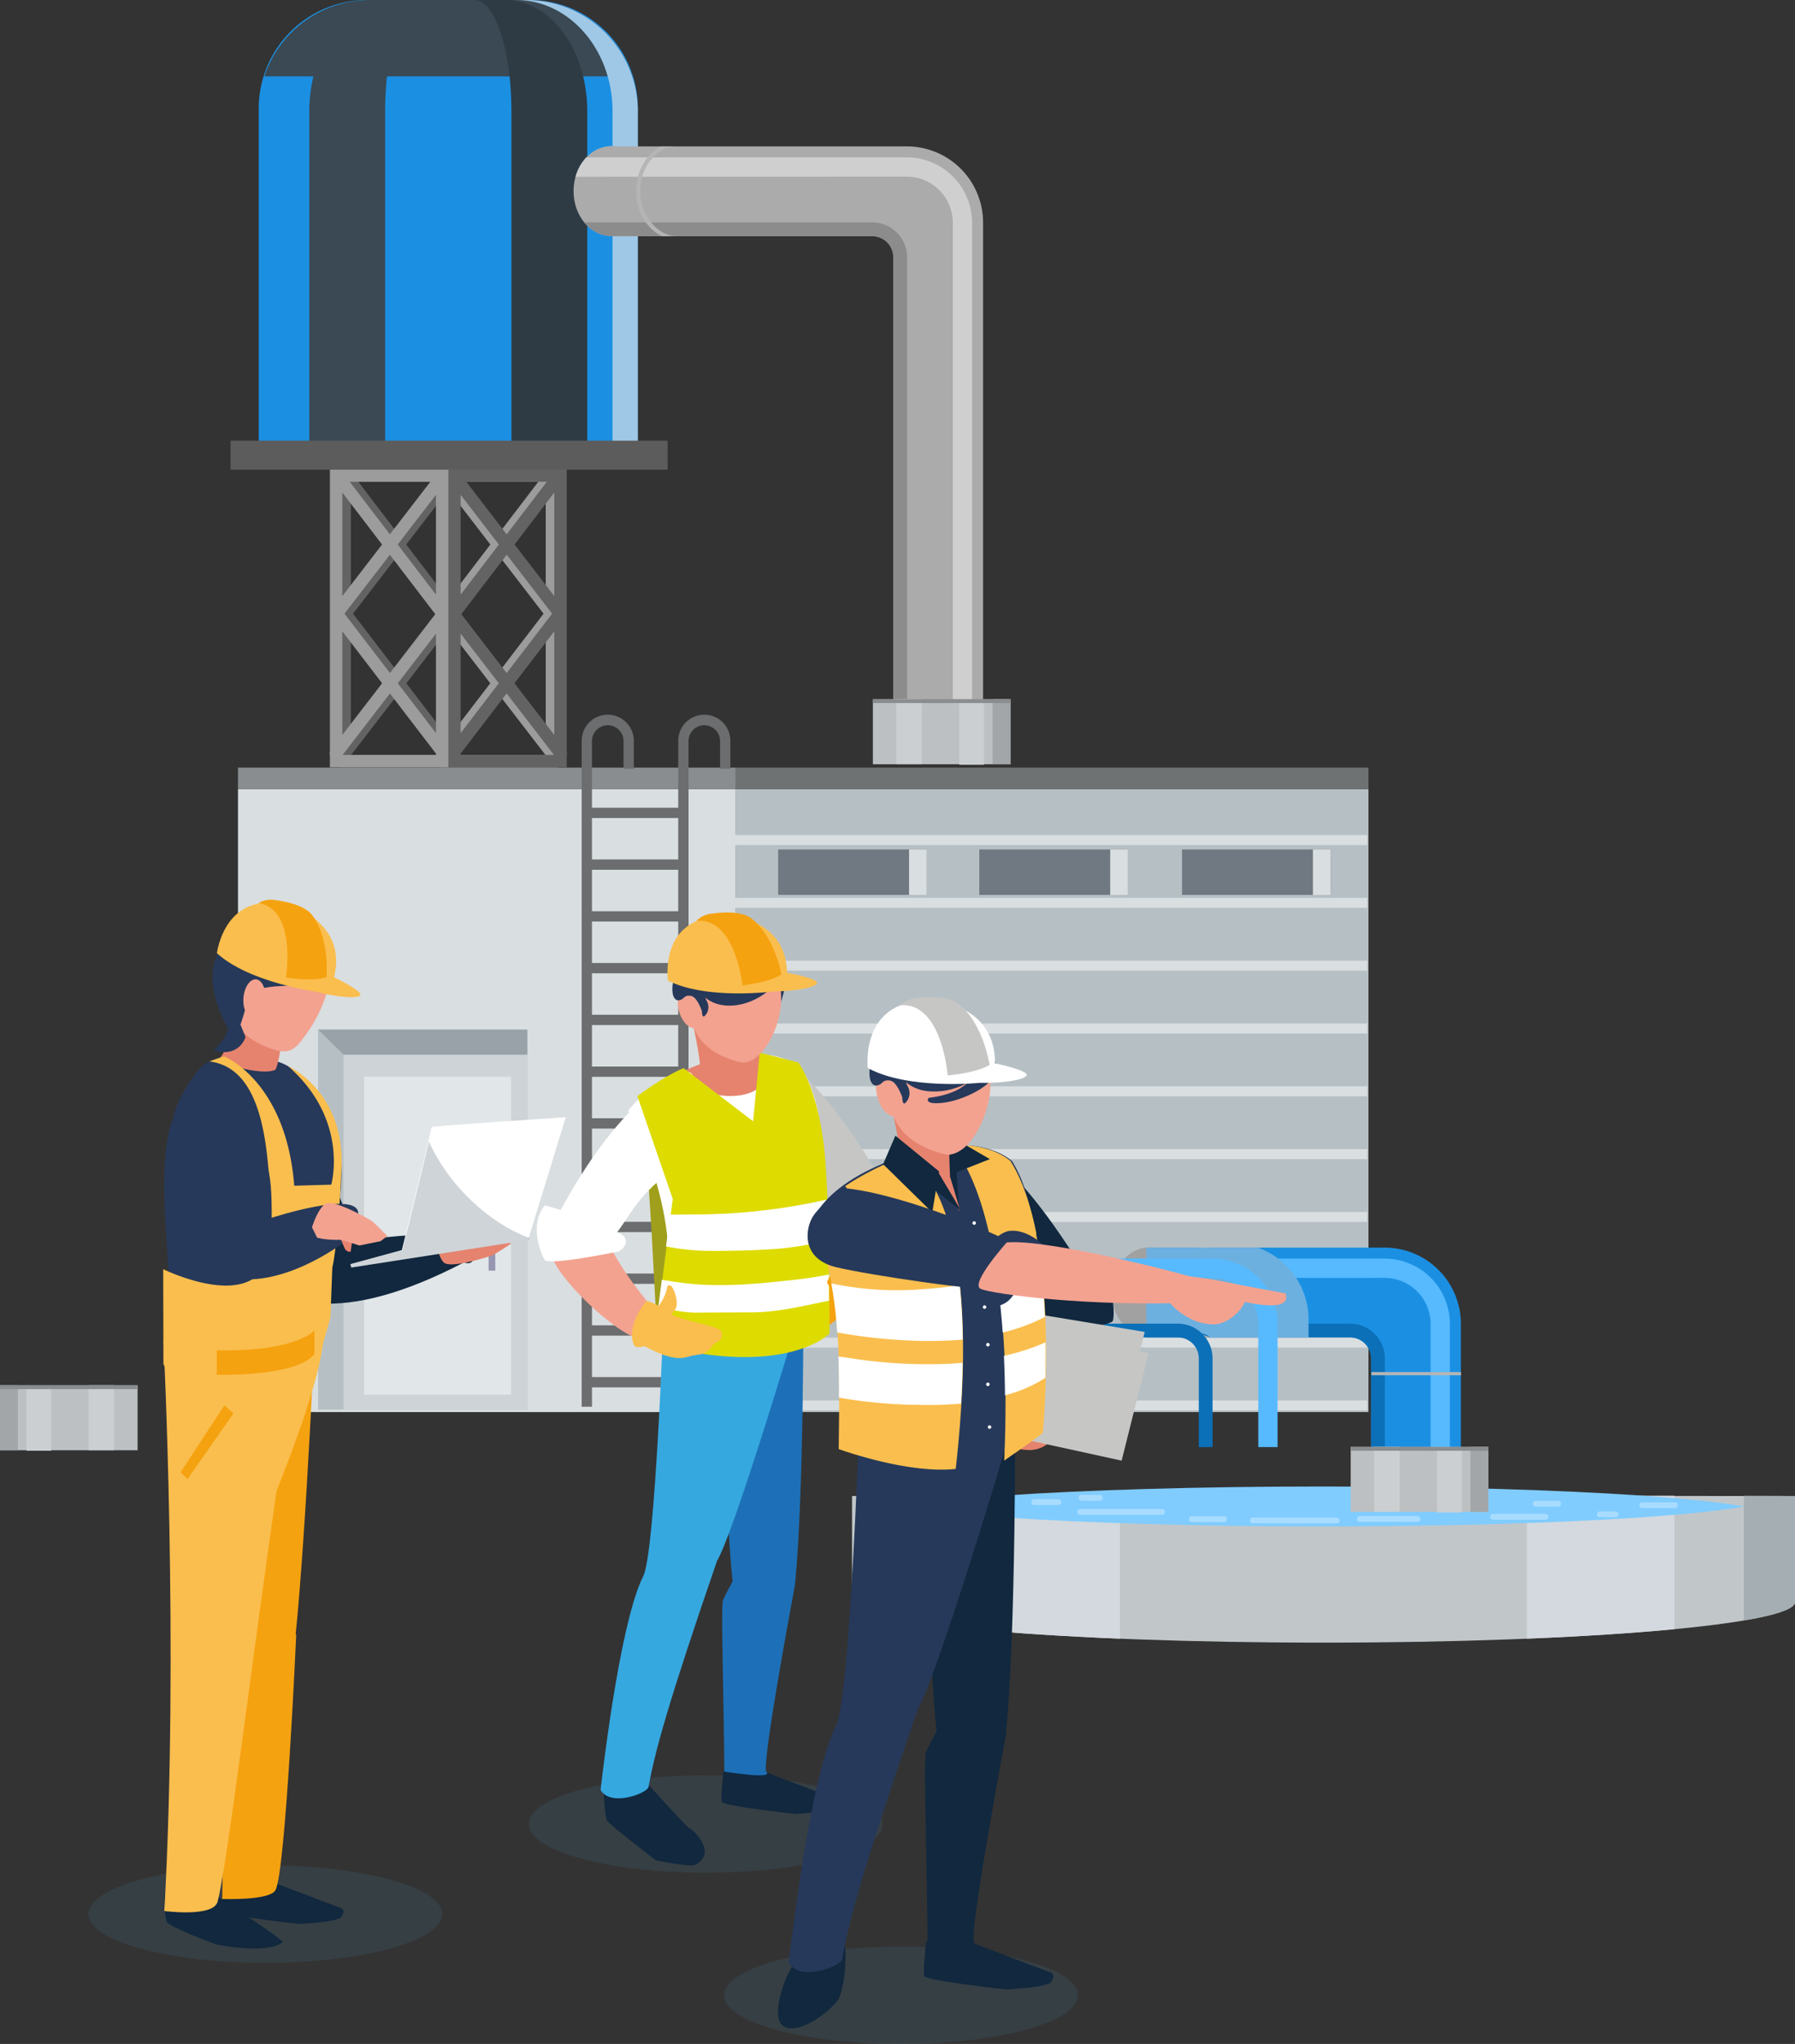 <svg xmlns="http://www.w3.org/2000/svg" xmlns:xlink="http://www.w3.org/1999/xlink" width="418.259" height="476.133" viewBox="0 0 418.259 476.133">
  <rect x="0" y="0" width="418.259" height="476.133" fill="#333333" stroke="none"/>
  <defs>
    <clipPath id="clip-path">
      <path id="Trazado_722229" data-name="Trazado 722229" d="M220.061,153.1v24.712c0,5.213,49.184,9.44,109.859,9.44s109.864-4.227,109.864-9.44V153.1s-97.569-.088-162.673-.088c-32.559,0-56.987.025-57.051.088" transform="translate(-220.061 -153.013)" fill="none"/>
    </clipPath>
    <clipPath id="clip-path-2">
      <path id="Trazado_722230" data-name="Trazado 722230" d="M220.061,153.1v24.712c0,5.213,49.184,9.44,109.859,9.44s109.864-4.227,109.864-9.44V153.1c-.069-.064-24.5-.088-57.056-.088-65.1,0-162.668.088-162.668.088" transform="translate(-220.061 -153.013)" fill="none"/>
    </clipPath>
    <clipPath id="clip-path-3">
      <path id="Trazado_722234" data-name="Trazado 722234" d="M220.977,158.754c0,4,47.076,7.234,105.141,7.234s105.146-3.237,105.146-7.234-47.075-7.229-105.146-7.229-105.141,3.237-105.141,7.229" transform="translate(-220.977 -151.525)" fill="none"/>
    </clipPath>
    <clipPath id="clip-path-4">
      <rect id="Rectángulo_349741" data-name="Rectángulo 349741" width="85.716" height="17.788" fill="none"/>
    </clipPath>
    <clipPath id="clip-path-5">
      <rect id="Rectángulo_349742" data-name="Rectángulo 349742" width="64.775" height="105.705" fill="none"/>
    </clipPath>
    <clipPath id="clip-path-6">
      <rect id="Rectángulo_349743" data-name="Rectángulo 349743" width="28.351" height="105.705" fill="none"/>
    </clipPath>
    <clipPath id="clip-path-7">
      <path id="Trazado_722266" data-name="Trazado 722266" d="M206.83,99.388c0,5.5,3.551,10,8.092,10.441v.069h61.5a4.909,4.909,0,0,1,4.914,4.909V217.8h20.912V106.745a17.755,17.755,0,0,0-17.763-17.758h-67.8a7.17,7.17,0,0,0-1.03-.079c-4.89,0-8.828,4.693-8.828,10.48" transform="translate(-206.83 -88.908)" fill="none"/>
    </clipPath>
    <clipPath id="clip-path-8">
      <path id="Trazado_722268" data-name="Trazado 722268" d="M208.48,88.924v20.912h61.5a4.909,4.909,0,0,1,4.914,4.909V217.738h20.911V106.682a17.755,17.755,0,0,0-17.763-17.758Z" transform="translate(-208.48 -88.924)" fill="none"/>
    </clipPath>
    <clipPath id="clip-path-9">
      <rect id="Rectángulo_349750" data-name="Rectángulo 349750" width="9.622" height="22.677" fill="none"/>
    </clipPath>
    <clipPath id="clip-path-10">
      <rect id="Rectángulo_349756" data-name="Rectángulo 349756" width="32.064" height="0.897" fill="none"/>
    </clipPath>
    <clipPath id="clip-path-11">
      <rect id="Rectángulo_349779" data-name="Rectángulo 349779" width="262.738" height="134.032" fill="none"/>
    </clipPath>
    <clipPath id="clip-path-12">
      <rect id="Rectángulo_349760" data-name="Rectángulo 349760" width="262.738" height="2.325" fill="none"/>
    </clipPath>
    <clipPath id="clip-path-22">
      <rect id="Rectángulo_349782" data-name="Rectángulo 349782" width="48.748" height="88.516" fill="none"/>
    </clipPath>
    <clipPath id="clip-path-23">
      <path id="Trazado_722282" data-name="Trazado 722282" d="M232.4,151.7c0,5.493,3.556,9.995,8.1,10.436v.069h47.453a4.911,4.911,0,0,1,4.909,4.909v20.637h20.916v-28.7a17.761,17.761,0,0,0-17.763-17.758H242.253a7.178,7.178,0,0,0-1.03-.078c-4.89,0-8.828,4.693-8.828,10.485" transform="translate(-232.396 -141.216)" fill="none"/>
    </clipPath>
    <clipPath id="clip-path-24">
      <rect id="Rectángulo_349804" data-name="Rectángulo 349804" width="20.882" height="0.745" fill="none"/>
    </clipPath>
    <clipPath id="clip-path-25">
      <path id="Trazado_722284" data-name="Trazado 722284" d="M234.047,141.232v20.912H281.5a4.911,4.911,0,0,1,4.909,4.909V187.69h20.916v-28.7a17.761,17.761,0,0,0-17.763-17.758Z" transform="translate(-234.047 -141.232)" fill="none"/>
    </clipPath>
    <clipPath id="clip-path-27">
      <rect id="Rectángulo_349811" data-name="Rectángulo 349811" width="32.064" height="0.893" fill="none"/>
    </clipPath>
    <clipPath id="clip-path-28">
      <path id="Trazado_722286" data-name="Trazado 722286" d="M235.072,140.721l-.074,0-.069,0-.074,0-.074,0-.069,0-.073,0-.074,0-.069,0-.074,0-.069,0-.074,0-.074,0-.069,0-.074,0-.074,0-.069,0-.074,0-.074,0-.069,0-.074,0-.069,0-.074,0-.074,0-.069,0-.074,0-.074,0-.069,0-.074,0-.069,0-.074,0-.074,0-.069,0-.074,0-.074,0-.069,0-.074,0-.074,0-.069,0-.074,0-.069,0-.079,0-.069,0-.069,0-.074,0-.074,0-.069,0-.074,0-.069,0-.078,0c-4.806,0-8.71,5.811-8.71,12.986s3.9,12.981,8.71,12.981l.078,0,.069,0,.074,0,.069,0,.074,0,.074,0,.069,0,.069,0,.079,0,.069,0,.074,0,.069,0,.074,0,.074,0,.069,0,.074,0,.074,0,.069,0,.074,0,.074,0,.069,0,.074,0,.069,0,.074,0,.074,0,.069,0,.074,0,.074,0,.069,0,.074,0,.069,0,.074,0,.074,0,.069,0,.074,0,.074,0,.069,0,.074,0,.074,0,.069,0,.074,0,.069,0,.074,0,.073,0,.069,0,.074,0,.074,0,.069,0,.074,0,.069,0c4.816,0,8.72-5.811,8.72-12.981s-3.9-12.986-8.72-12.986l-.069,0" transform="translate(-222.841 -140.716)" fill="none"/>
    </clipPath>
    <clipPath id="clip-path-29">
      <path id="Trazado_722290" data-name="Trazado 722290" d="M231.98,141.7h-2.207c-3.011,0-5.458,3.644-5.458,8.141s2.447,8.136,5.458,8.136h2.251c3.016,0,5.468-3.644,5.468-8.136s-2.452-8.141-5.468-8.141h-.044" transform="translate(-224.315 -141.704)" fill="none"/>
    </clipPath>
    <clipPath id="clip-path-31">
      <rect id="Rectángulo_349818" data-name="Rectángulo 349818" width="73.274" height="46.458" fill="none"/>
    </clipPath>
    <clipPath id="clip-path-32">
      <path id="Trazado_722304" data-name="Trazado 722304" d="M224.209,151.7c0,5.493,3.551,9.995,8.092,10.436v.069h47.453a4.912,4.912,0,0,1,4.914,4.909v20.637H305.58v-28.7a17.757,17.757,0,0,0-17.758-17.758H234.067a7.234,7.234,0,0,0-1.03-.078c-4.89,0-8.828,4.693-8.828,10.485" transform="translate(-224.209 -141.216)" fill="none"/>
    </clipPath>
    <clipPath id="clip-path-33">
      <path id="Trazado_722306" data-name="Trazado 722306" d="M225.859,141.232v20.912h47.453a4.912,4.912,0,0,1,4.914,4.909V187.69h20.911v-28.7a17.757,17.757,0,0,0-17.758-17.758Z" transform="translate(-225.859 -141.232)" fill="none"/>
    </clipPath>
    <clipPath id="clip-path-36">
      <rect id="Rectángulo_349830" data-name="Rectángulo 349830" width="82.445" height="22.697" fill="none"/>
    </clipPath>
    <clipPath id="clip-path-39">
      <rect id="Rectángulo_349833" data-name="Rectángulo 349833" width="41.529" height="29.327" fill="none"/>
    </clipPath>
  </defs>
  <g id="Grupo_1013937" data-name="Grupo 1013937" transform="translate(-241.371 -18336.867)">
    <g id="Grupo_1010901" data-name="Grupo 1010901" transform="translate(57.538 12865.148)">
      <path id="Trazado_722223" data-name="Trazado 722223" d="M439.784,165.582c0,5.213-49.184,9.436-109.859,9.436s-109.864-4.223-109.864-9.436,49.189-9.436,109.864-9.436,109.859,4.223,109.859,9.436" transform="translate(162.308 5679.351)" fill="#c1c6c9"/>
      <path id="Trazado_722224" data-name="Trazado 722224" d="M220.061,153.1v24.712H439.784V153.1s-219.527-.2-219.723,0" transform="translate(162.308 5667.121)" fill="#c1c6c9"/>
      <g id="Grupo_1010758" data-name="Grupo 1010758" transform="translate(382.367 5820.132)">
        <g id="Grupo_1010768" data-name="Grupo 1010768" clip-path="url(#clip-path)">
          <rect id="Rectángulo_349737" data-name="Rectángulo 349737" width="34.374" height="82.003" transform="translate(28.081 -7.548)" fill="#d3d9de"/>
        </g>
      </g>
      <g id="Grupo_1010759" data-name="Grupo 1010759" transform="translate(382.367 5820.132)">
        <g id="Grupo_1010770" data-name="Grupo 1010770" clip-path="url(#clip-path-2)">
          <rect id="Rectángulo_349738" data-name="Rectángulo 349738" width="34.374" height="82.003" transform="translate(157.263 -7.548)" fill="#d3d9de"/>
          <rect id="Rectángulo_349739" data-name="Rectángulo 349739" width="34.374" height="82.003" transform="translate(207.816 -20.132)" fill="#a4aeb3"/>
        </g>
      </g>
      <g id="Grupo_1010760" data-name="Grupo 1010760" transform="translate(386.861 5812.835)">
        <g id="Grupo_1010774" data-name="Grupo 1010774" clip-path="url(#clip-path-3)">
          <path id="Trazado_722233" data-name="Trazado 722233" d="M431.264,159.812c0,4-47.075,7.234-105.141,7.234s-105.146-3.237-105.146-7.234,47.076-7.234,105.146-7.234,105.141,3.237,105.141,7.234" transform="translate(-220.977 -147.414)" fill="#80ccff"/>
        </g>
      </g>
      <g id="Grupo_1010761" data-name="Grupo 1010761" transform="translate(237.557 5471.719)">
        <g id="Grupo_1010785" data-name="Grupo 1010785" transform="translate(0 0)">
          <path id="Trazado_722235" data-name="Trazado 722235" d="M234.878,154.532h-5.62a.674.674,0,1,1,0-1.349h5.62a.674.674,0,0,1,0,1.349" transform="translate(-41.986 196.065)" fill="#a8dcff"/>
          <path id="Trazado_722236" data-name="Trazado 722236" d="M230.358,154.749h-2.751a.674.674,0,1,1,0-1.349h2.751a.674.674,0,0,1,0,1.349" transform="translate(-48.432 196.912)" fill="#a8dcff"/>
          <path id="Trazado_722237" data-name="Trazado 722237" d="M235.771,154.324H231.5a.674.674,0,1,1,0-1.349h4.267a.674.674,0,0,1,0,1.349" transform="translate(-33.213 195.253)" fill="#a8dcff"/>
          <path id="Trazado_722238" data-name="Trazado 722238" d="M250.526,154.995h-19.1a.674.674,0,0,1,0-1.349h19.1a.674.674,0,0,1,0,1.349" transform="translate(-33.49 197.873)" fill="#a8dcff"/>
          <path id="Trazado_722239" data-name="Trazado 722239" d="M244.262,155.34h-7.528a.674.674,0,0,1,0-1.349h7.528a.674.674,0,0,1,0,1.349" transform="translate(-12.779 199.22)" fill="#a8dcff"/>
          <path id="Trazado_722240" data-name="Trazado 722240" d="M259.186,155.4H239.638a.674.674,0,0,1,0-1.349h19.548a.674.674,0,0,1,0,1.349" transform="translate(-1.441 199.466)" fill="#a8dcff"/>
          <path id="Trazado_722241" data-name="Trazado 722241" d="M254.206,154.265h-6.738a.674.674,0,1,1,0-1.349h6.738a.674.674,0,0,1,0,1.349" transform="translate(29.11 195.023)" fill="#a8dcff"/>
          <path id="Trazado_722242" data-name="Trazado 722242" d="M258.2,155.331H244.715a.674.674,0,0,1,0-1.349H258.2a.674.674,0,0,1,0,1.349" transform="translate(18.381 199.184)" fill="#a8dcff"/>
          <path id="Trazado_722243" data-name="Trazado 722243" d="M263.295,155.227H251.049a.674.674,0,0,1,0-1.349h12.246a.674.674,0,0,1,0,1.349" transform="translate(43.11 198.778)" fill="#a8dcff"/>
          <path id="Trazado_722244" data-name="Trazado 722244" d="M258.357,154.609h-5.282a.674.674,0,0,1,0-1.349h5.282a.674.674,0,0,1,0,1.349" transform="translate(51.02 196.366)" fill="#a8dcff"/>
          <path id="Trazado_722245" data-name="Trazado 722245" d="M259.829,155.113h-3.707a.674.674,0,0,1,0-1.349h3.707a.674.674,0,0,1,0,1.349" transform="translate(62.916 198.333)" fill="#a8dcff"/>
          <path id="Trazado_722246" data-name="Trazado 722246" d="M265.778,154.678h-7.641a.674.674,0,0,1,0-1.349h7.641a.674.674,0,0,1,0,1.349" transform="translate(70.783 196.635)" fill="#a8dcff"/>
          <path id="Trazado_722247" data-name="Trazado 722247" d="M200.469,104.263v69.414h27.606v-2.81a1.437,1.437,0,0,0,0-.814v-65.79Zm2.894,5.939,8.911,11.574-8.911,11.667Zm1.309-3.045h18.773L214.1,119.4Zm20.509,2.5v24.134l-9.254-12.02Zm0,56.472-9.269-12.04,9.269-12.1Zm-11.1-14.413L203.524,138,214.1,124.155l10.544,13.688.034.039Zm-1.824,2.379-8.9,11.613V142.54Zm-8.9,16.689v-.309l10.726-14.006,11.025,14.315Z" transform="translate(-151.741 5.071)" fill="#9c9c9c"/>
          <path id="Trazado_722248" data-name="Trazado 722248" d="M200.875,104.263v69.414h27.606v-2.81a1.436,1.436,0,0,0,0-.814v-65.79Zm2.893,5.939,8.911,11.574-8.911,11.667Zm1.309-3.045h18.773L214.5,119.4Zm20.509,2.5v24.134l-9.254-12.02Zm0,56.472-9.269-12.04,9.269-12.1Zm-11.1-14.413L203.93,138l10.578-13.849,10.544,13.688.034.039Zm-1.824,2.379-8.9,11.613V142.54Zm-8.9,16.689v-.309l10.726-14.006,11.025,14.315Z" transform="translate(-150.156 5.071)" fill="#636363"/>
          <path id="Trazado_722249" data-name="Trazado 722249" d="M195.7,104.263v65.79a1.481,1.481,0,0,0,0,.814v2.81h27.611V104.263Zm24.717,29.18L211.5,121.776l8.916-11.574ZM209.685,119.4l-9.352-12.241h18.778Zm-1.829,2.374-9.254,12.02V109.658Zm-9.254,20.22,9.269,12.1L198.6,166.13Zm.5-4.11.039-.039,10.539-13.688L220.259,138,209.7,151.716Zm21.323,4.659v23.167l-8.9-11.613Zm-21.75,28.243,11.02-14.315,10.73,14.006v.309Z" transform="translate(-170.569 5.071)" fill="#636363"/>
          <path id="Trazado_722250" data-name="Trazado 722250" d="M195.3,104.263v65.79a1.481,1.481,0,0,0,0,.814v2.81h27.611V104.263Zm24.717,29.18L211.1,121.776l8.916-11.574ZM209.279,119.4l-9.352-12.241h18.778Zm-1.829,2.374-9.254,12.02V109.658Zm-9.254,20.22,9.269,12.1L198.2,166.13Zm.5-4.11.039-.039,10.539-13.688L219.853,138l-10.559,13.712Zm21.323,4.659v23.167l-8.9-11.613Zm-21.75,28.243,11.02-14.315,10.73,14.006v.309Z" transform="translate(-172.155 5.071)" fill="#9c9c9c"/>
          <path id="Trazado_722251" data-name="Trazado 722251" d="M280.2,187.679h-88.33V107.2A25.23,25.23,0,0,1,217.1,81.969h37.875A25.23,25.23,0,0,1,280.2,107.2Z" transform="translate(-185.301 -81.969)" fill="#1b90e3"/>
          <g id="Grupo_1010778" data-name="Grupo 1010778" transform="translate(7.876 0.005)" style="mix-blend-mode: screen;isolation: isolate">
            <g id="Grupo_1010777" data-name="Grupo 1010777">
              <g id="Grupo_1010776" data-name="Grupo 1010776" clip-path="url(#clip-path-4)">
                <path id="Trazado_722252" data-name="Trazado 722252" d="M277.855,99.758A25.929,25.929,0,0,0,253.245,81.97h-36.5a25.929,25.929,0,0,0-24.609,17.788Z" transform="translate(-192.139 -81.97)" fill="#3a4954"/>
              </g>
            </g>
          </g>
          <g id="Grupo_1010781" data-name="Grupo 1010781" transform="translate(18.347 0.005)" style="mix-blend-mode: screen;isolation: isolate">
            <g id="Grupo_1010780" data-name="Grupo 1010780">
              <g id="Grupo_1010779" data-name="Grupo 1010779" clip-path="url(#clip-path-5)">
                <path id="Trazado_722253" data-name="Trazado 722253" d="M213.283,81.97c-10.5,0-19.009,11.6-19.009,25.919V187.68h17.67V107.889c0-14.315,3.864-25.919,8.636-25.919Z" transform="translate(-194.274 -81.97)" fill="#3a4954"/>
                <path id="Trazado_722254" data-name="Trazado 722254" d="M209.415,81.97h-7.3c4.772,0,8.636,11.6,8.636,25.919V187.68h17.67V107.889c0-14.315-8.514-25.919-19.009-25.919" transform="translate(-163.65 -81.97)" fill="#2e3b45"/>
              </g>
            </g>
          </g>
          <g id="Grupo_1010784" data-name="Grupo 1010784" transform="translate(66.545 0.005)" style="mix-blend-mode: multiply;isolation: isolate">
            <g id="Grupo_1010783" data-name="Grupo 1010783">
              <g id="Grupo_1010782" data-name="Grupo 1010782" clip-path="url(#clip-path-6)">
                <path id="Trazado_722255" data-name="Trazado 722255" d="M206.536,81.97H204.1c12.4,0,22.461,11.6,22.461,25.919V187.68h5.89V107.889A25.918,25.918,0,0,0,206.536,81.97" transform="translate(-204.098 -81.97)" fill="#9fc8e6"/>
              </g>
            </g>
          </g>
          <rect id="Rectángulo_349744" data-name="Rectángulo 349744" width="101.836" height="6.758" transform="translate(0 102.655)" fill="#5c5c5c"/>
          <rect id="Rectángulo_349745" data-name="Rectángulo 349745" width="115.994" height="145.091" transform="translate(1.731 183.849)" fill="#d9dee0"/>
          <rect id="Rectángulo_349746" data-name="Rectángulo 349746" width="147.42" height="145.091" transform="translate(117.725 183.849)" fill="#b6c0c4"/>
          <path id="Trazado_722256" data-name="Trazado 722256" d="M274.894,217.742h20.912V106.681a17.758,17.758,0,0,0-17.763-17.758H208.481v20.912h61.5a4.916,4.916,0,0,1,4.914,4.914Z" transform="translate(-120.46 -54.819)" fill="#ababab"/>
          <path id="Trazado_722257" data-name="Trazado 722257" d="M207.871,108.484l3.045,1.314V88.922l-3.045,1.314Z" transform="translate(-122.842 -54.825)" fill="#2eb4e6"/>
          <path id="Trazado_722258" data-name="Trazado 722258" d="M241.594,118.236l1.314-3.045H222.031l1.314,3.045Z" transform="translate(-67.559 47.733)" fill="#999"/>
          <path id="Trazado_722259" data-name="Trazado 722259" d="M210.892,93.973l-3.016.9V90.668l3.016-1.221Z" transform="translate(-122.822 -52.775)" fill="#52cbf7"/>
          <path id="Trazado_722260" data-name="Trazado 722260" d="M210.874,92.534h-3.006v1.849l3.006,1.354Z" transform="translate(-122.854 -40.722)" fill="#008ec2"/>
          <path id="Trazado_722261" data-name="Trazado 722261" d="M225.525,115.194h4.487l-.981,3.016-4.355.029Z" transform="translate(-57.23 47.749)" fill="#adadad"/>
          <path id="Trazado_722262" data-name="Trazado 722262" d="M225.226,115.19l1.074,3.036-2.928.01-1.349-3.046Z" transform="translate(-67.587 47.734)" fill="#7d7d7d"/>
          <path id="Trazado_722263" data-name="Trazado 722263" d="M224.5,99.388c0,5.787-3.963,10.48-8.847,10.48s-8.828-4.693-8.828-10.48,3.938-10.48,8.828-10.48S224.5,93.6,224.5,99.388" transform="translate(-126.906 -54.878)" fill="#ababab"/>
        </g>
      </g>
      <g id="Grupo_1010762" data-name="Grupo 1010762" transform="translate(317.481 5505.749)">
        <g id="Grupo_1010787" data-name="Grupo 1010787" clip-path="url(#clip-path-7)">
          <path id="Trazado_722264" data-name="Trazado 722264" d="M276.836,92.534a8.131,8.131,0,0,1,8.121,8.121V203.649H281.75V100.655a4.918,4.918,0,0,0-4.914-4.919H206.725v-3.2Z" transform="translate(-207.24 -74.751)" fill="#8c8c8c"/>
          <path id="Trazado_722265" data-name="Trazado 722265" d="M295.367,215.72h4.487V104.644a15.214,15.214,0,0,0-15.2-15.2H206.787v4.522l77.869-.034a10.725,10.725,0,0,1,10.711,10.711Z" transform="translate(-206.998 -86.808)" fill="#cfcfcf"/>
        </g>
      </g>
      <g id="Grupo_1010763" data-name="Grupo 1010763" transform="translate(325.572 5505.828)">
        <g id="Grupo_1010797" data-name="Grupo 1010797" clip-path="url(#clip-path-8)">
          <g id="Grupo_1010796" data-name="Grupo 1010796" transform="translate(6.488 -0.937)" style="mix-blend-mode: multiply;isolation: isolate">
            <g id="Grupo_1010795" data-name="Grupo 1010795">
              <g id="Grupo_1010794" data-name="Grupo 1010794" clip-path="url(#clip-path-9)">
                <path id="Trazado_722267" data-name="Trazado 722267" d="M219.425,111.41c-5.306,0-9.622-5.086-9.622-11.339s4.316-11.339,9.622-11.339l-.534.927c-4.036,0-8.161,4.669-8.161,10.412s4.218,10.49,8.342,10.49Z" transform="translate(-209.803 -88.733)" fill="#b5b5b5"/>
              </g>
            </g>
          </g>
        </g>
      </g>
      <g id="Grupo_1010764" data-name="Grupo 1010764" transform="translate(239.288 5634.602)">
        <g id="Grupo_1010835" data-name="Grupo 1010835" transform="translate(0)">
          <rect id="Rectángulo_349751" data-name="Rectángulo 349751" width="32.064" height="15.144" transform="translate(147.94 0.005)" fill="#bcc0c2"/>
          <rect id="Rectángulo_349752" data-name="Rectángulo 349752" width="5.782" height="15.144" transform="translate(168.057 0.118)" fill="#cbcfd1"/>
          <rect id="Rectángulo_349753" data-name="Rectángulo 349753" width="5.934" height="15.144" transform="translate(153.413 0.005)" fill="#cbcfd1"/>
          <rect id="Rectángulo_349754" data-name="Rectángulo 349754" width="4.164" height="15.144" transform="translate(175.84 0.005)" fill="#a3a6a8"/>
          <g id="Grupo_1010801" data-name="Grupo 1010801" transform="translate(147.94)" style="mix-blend-mode: screen;isolation: isolate">
            <g id="Grupo_1010800" data-name="Grupo 1010800">
              <g id="Grupo_1010799" data-name="Grupo 1010799" clip-path="url(#clip-path-10)">
                <rect id="Rectángulo_349755" data-name="Rectángulo 349755" width="32.064" height="0.893" transform="translate(0 0.005)" fill="#8a8d8f"/>
              </g>
            </g>
          </g>
          <rect id="Rectángulo_349757" data-name="Rectángulo 349757" width="115.994" height="5.042" transform="translate(0 15.924)" fill="#8a8d8f"/>
          <rect id="Rectángulo_349758" data-name="Rectángulo 349758" width="147.42" height="5.042" transform="translate(115.994 15.924)" fill="#6f7273"/>
          <g id="Grupo_1010834" data-name="Grupo 1010834" transform="translate(0.387 31.637)">
            <g id="Grupo_1010833" data-name="Grupo 1010833">
              <g id="Grupo_1010832" data-name="Grupo 1010832" clip-path="url(#clip-path-11)">
                <g id="Grupo_1010804" data-name="Grupo 1010804" style="mix-blend-mode: multiply;isolation: isolate">
                  <g id="Grupo_1010803" data-name="Grupo 1010803">
                    <g id="Grupo_1010802" data-name="Grupo 1010802" clip-path="url(#clip-path-12)">
                      <rect id="Rectángulo_349759" data-name="Rectángulo 349759" width="262.738" height="2.33" transform="translate(0 -0.005)" fill="#d9dee0"/>
                    </g>
                  </g>
                </g>
                <g id="Grupo_1010807" data-name="Grupo 1010807" transform="translate(0 14.634)" style="mix-blend-mode: multiply;isolation: isolate">
                  <g id="Grupo_1010806" data-name="Grupo 1010806">
                    <g id="Grupo_1010805" data-name="Grupo 1010805" clip-path="url(#clip-path-12)">
                      <rect id="Rectángulo_349761" data-name="Rectángulo 349761" width="262.738" height="2.33" transform="translate(0 -0.005)" fill="#d9dee0"/>
                    </g>
                  </g>
                </g>
                <g id="Grupo_1010810" data-name="Grupo 1010810" transform="translate(0 29.268)" style="mix-blend-mode: multiply;isolation: isolate">
                  <g id="Grupo_1010809" data-name="Grupo 1010809">
                    <g id="Grupo_1010808" data-name="Grupo 1010808" clip-path="url(#clip-path-12)">
                      <rect id="Rectángulo_349763" data-name="Rectángulo 349763" width="262.738" height="2.33" transform="translate(0 -0.005)" fill="#d9dee0"/>
                    </g>
                  </g>
                </g>
                <g id="Grupo_1010813" data-name="Grupo 1010813" transform="translate(0 43.902)" style="mix-blend-mode: multiply;isolation: isolate">
                  <g id="Grupo_1010812" data-name="Grupo 1010812">
                    <g id="Grupo_1010811" data-name="Grupo 1010811" clip-path="url(#clip-path-12)">
                      <rect id="Rectángulo_349765" data-name="Rectángulo 349765" width="262.738" height="2.329" transform="translate(0 -0.005)" fill="#d9dee0"/>
                    </g>
                  </g>
                </g>
                <g id="Grupo_1010816" data-name="Grupo 1010816" transform="translate(0 58.537)" style="mix-blend-mode: multiply;isolation: isolate">
                  <g id="Grupo_1010815" data-name="Grupo 1010815">
                    <g id="Grupo_1010814" data-name="Grupo 1010814" clip-path="url(#clip-path-12)">
                      <rect id="Rectángulo_349767" data-name="Rectángulo 349767" width="262.738" height="2.329" transform="translate(0 -0.005)" fill="#d9dee0"/>
                    </g>
                  </g>
                </g>
                <g id="Grupo_1010819" data-name="Grupo 1010819" transform="translate(0 73.171)" style="mix-blend-mode: multiply;isolation: isolate">
                  <g id="Grupo_1010818" data-name="Grupo 1010818">
                    <g id="Grupo_1010817" data-name="Grupo 1010817" clip-path="url(#clip-path-12)">
                      <rect id="Rectángulo_349769" data-name="Rectángulo 349769" width="262.738" height="2.329" transform="translate(0 -0.005)" fill="#d9dee0"/>
                    </g>
                  </g>
                </g>
                <g id="Grupo_1010822" data-name="Grupo 1010822" transform="translate(0 87.805)" style="mix-blend-mode: multiply;isolation: isolate">
                  <g id="Grupo_1010821" data-name="Grupo 1010821">
                    <g id="Grupo_1010820" data-name="Grupo 1010820" clip-path="url(#clip-path-12)">
                      <rect id="Rectángulo_349771" data-name="Rectángulo 349771" width="262.738" height="2.329" transform="translate(0 -0.005)" fill="#d9dee0"/>
                    </g>
                  </g>
                </g>
                <g id="Grupo_1010825" data-name="Grupo 1010825" transform="translate(0 102.439)" style="mix-blend-mode: multiply;isolation: isolate">
                  <g id="Grupo_1010824" data-name="Grupo 1010824">
                    <g id="Grupo_1010823" data-name="Grupo 1010823" clip-path="url(#clip-path-12)">
                      <rect id="Rectángulo_349773" data-name="Rectángulo 349773" width="262.738" height="2.329" transform="translate(0 -0.005)" fill="#d9dee0"/>
                    </g>
                  </g>
                </g>
                <g id="Grupo_1010828" data-name="Grupo 1010828" transform="translate(0 117.073)" style="mix-blend-mode: multiply;isolation: isolate">
                  <g id="Grupo_1010827" data-name="Grupo 1010827">
                    <g id="Grupo_1010826" data-name="Grupo 1010826" clip-path="url(#clip-path-12)">
                      <rect id="Rectángulo_349775" data-name="Rectángulo 349775" width="262.738" height="2.329" transform="translate(0 -0.005)" fill="#d9dee0"/>
                    </g>
                  </g>
                </g>
                <g id="Grupo_1010831" data-name="Grupo 1010831" transform="translate(0 131.707)" style="mix-blend-mode: multiply;isolation: isolate">
                  <g id="Grupo_1010830" data-name="Grupo 1010830">
                    <g id="Grupo_1010829" data-name="Grupo 1010829" clip-path="url(#clip-path-12)">
                      <rect id="Rectángulo_349777" data-name="Rectángulo 349777" width="262.738" height="2.329" transform="translate(0 -0.005)" fill="#d9dee0"/>
                    </g>
                  </g>
                </g>
              </g>
            </g>
          </g>
          <rect id="Rectángulo_349780" data-name="Rectángulo 349780" width="48.748" height="88.516" transform="translate(18.661 76.971)" fill="#b6c0c4"/>
        </g>
      </g>
      <g id="Grupo_1010765" data-name="Grupo 1010765" transform="translate(257.947 5711.573)">
        <g id="Grupo_1010837" data-name="Grupo 1010837" clip-path="url(#clip-path-22)">
          <rect id="Rectángulo_349781" data-name="Rectángulo 349781" width="48.748" height="82.704" transform="translate(5.934 5.811)" fill="#cdd3d6"/>
        </g>
      </g>
      <g id="Grupo_1010766" data-name="Grupo 1010766" transform="translate(257.948 5638.211)">
        <g id="Grupo_1010839" data-name="Grupo 1010839" transform="translate(0 0)">
          <rect id="Rectángulo_349783" data-name="Rectángulo 349783" width="34.256" height="74.029" transform="translate(10.712 84.347)" fill="#e1e6e8"/>
          <path id="Trazado_722269" data-name="Trazado 722269" d="M194.691,130.877l5.934,5.811h42.829v-5.811Z" transform="translate(-194.691 -57.514)" fill="#98a2a8"/>
          <rect id="Rectángulo_349784" data-name="Rectángulo 349784" width="1.55" height="13.143" transform="translate(39.74 116.362)" fill="#9696b0"/>
          <rect id="Rectángulo_349785" data-name="Rectángulo 349785" width="34.619" height="10.588" transform="translate(107.207 31.387)" fill="#707882"/>
          <rect id="Rectángulo_349786" data-name="Rectángulo 349786" width="4.12" height="10.588" transform="translate(137.706 31.387)" fill="#d9dee0"/>
          <rect id="Rectángulo_349787" data-name="Rectángulo 349787" width="34.619" height="10.588" transform="translate(154.076 31.387)" fill="#707882"/>
          <rect id="Rectángulo_349788" data-name="Rectángulo 349788" width="4.12" height="10.588" transform="translate(184.576 31.387)" fill="#d9dee0"/>
          <rect id="Rectángulo_349789" data-name="Rectángulo 349789" width="34.619" height="10.588" transform="translate(201.314 31.387)" fill="#707882"/>
          <rect id="Rectángulo_349790" data-name="Rectángulo 349790" width="4.12" height="10.588" transform="translate(231.813 31.387)" fill="#d9dee0"/>
          <path id="Trazado_722270" data-name="Trazado 722270" d="M209.614,277.114h-2.4V121.989a6.074,6.074,0,0,1,12.148,0v6.528h-2.4v-6.528a3.676,3.676,0,0,0-7.351,0Z" transform="translate(-145.79 -115.918)" fill="#6b6d6e"/>
          <path id="Trazado_722271" data-name="Trazado 722271" d="M214.2,277.114h-2.4V121.989a6.074,6.074,0,0,1,12.148,0v6.518h-2.4v-6.518a3.676,3.676,0,0,0-7.351,0Z" transform="translate(-127.877 -115.918)" fill="#6b6d6e"/>
          <rect id="Rectángulo_349791" data-name="Rectángulo 349791" width="21.799" height="2.398" transform="translate(62.623 21.667)" fill="#6b6d6e"/>
          <rect id="Rectángulo_349792" data-name="Rectángulo 349792" width="21.799" height="2.398" transform="translate(62.623 33.721)" fill="#6b6d6e"/>
          <rect id="Rectángulo_349793" data-name="Rectángulo 349793" width="21.799" height="2.398" transform="translate(62.623 45.781)" fill="#6b6d6e"/>
          <rect id="Rectángulo_349794" data-name="Rectángulo 349794" width="21.799" height="2.398" transform="translate(62.623 57.835)" fill="#6b6d6e"/>
          <rect id="Rectángulo_349795" data-name="Rectángulo 349795" width="21.799" height="2.398" transform="translate(62.623 69.895)" fill="#6b6d6e"/>
          <rect id="Rectángulo_349796" data-name="Rectángulo 349796" width="21.799" height="2.398" transform="translate(62.623 81.954)" fill="#6b6d6e"/>
          <rect id="Rectángulo_349797" data-name="Rectángulo 349797" width="21.799" height="2.398" transform="translate(62.623 94.009)" fill="#6b6d6e"/>
          <rect id="Rectángulo_349798" data-name="Rectángulo 349798" width="21.799" height="2.398" transform="translate(62.623 106.068)" fill="#6b6d6e"/>
          <rect id="Rectángulo_349799" data-name="Rectángulo 349799" width="21.799" height="2.398" transform="translate(62.623 118.128)" fill="#6b6d6e"/>
          <rect id="Rectángulo_349800" data-name="Rectángulo 349800" width="21.799" height="2.398" transform="translate(62.623 130.182)" fill="#6b6d6e"/>
          <rect id="Rectángulo_349801" data-name="Rectángulo 349801" width="21.799" height="2.398" transform="translate(62.623 142.242)" fill="#6b6d6e"/>
          <rect id="Rectángulo_349802" data-name="Rectángulo 349802" width="21.799" height="2.398" transform="translate(62.623 154.296)" fill="#6b6d6e"/>
          <path id="Trazado_722272" data-name="Trazado 722272" d="M286.409,187.688h20.911v-28.7a17.758,17.758,0,0,0-17.763-17.758H234.047v20.911H281.5a4.917,4.917,0,0,1,4.914,4.914Z" transform="translate(-41.036 -17.091)" fill="#1b90e3"/>
          <path id="Trazado_722273" data-name="Trazado 722273" d="M233.437,160.793l3.045,1.314V141.23l-3.045,1.314Z" transform="translate(-43.417 -17.096)" fill="#2eb4e6"/>
          <path id="Trazado_722274" data-name="Trazado 722274" d="M264.295,153.75l1.314-3.046H244.732l1.314,3.046Z" transform="translate(0.681 19.895)" fill="#999"/>
          <path id="Trazado_722275" data-name="Trazado 722275" d="M236.459,146.281l-3.016.9v-4.208l3.016-1.221Z" transform="translate(-43.397 -15.046)" fill="#52cbf7"/>
          <path id="Trazado_722276" data-name="Trazado 722276" d="M236.441,144.842h-3.006v1.849l3.006,1.354Z" transform="translate(-43.429 -2.993)" fill="#008ec2"/>
          <path id="Trazado_722277" data-name="Trazado 722277" d="M248.226,150.708h4.487l-.981,3.016-4.355.029Z" transform="translate(11.01 19.91)" fill="#adadad"/>
          <path id="Trazado_722278" data-name="Trazado 722278" d="M247.927,150.7,249,153.74l-2.928.01-1.349-3.046Z" transform="translate(0.652 19.896)" fill="#7d7d7d"/>
          <path id="Trazado_722279" data-name="Trazado 722279" d="M250.071,151.7c0,5.787-3.963,10.48-8.847,10.48s-8.828-4.693-8.828-10.48,3.938-10.48,8.828-10.48,8.847,4.693,8.847,10.48" transform="translate(-47.482 -17.149)" fill="#a1a1a1"/>
        </g>
      </g>
      <g id="Grupo_1010767" data-name="Grupo 1010767" transform="translate(442.862 5762.277)">
        <g id="Grupo_1010841" data-name="Grupo 1010841" clip-path="url(#clip-path-23)">
          <path id="Trazado_722280" data-name="Trazado 722280" d="M288.351,144.842a8.131,8.131,0,0,1,8.121,8.121V173.6h-3.207V152.963a4.918,4.918,0,0,0-4.914-4.919h-56.06v-3.2Z" transform="translate(-232.806 -127.059)" fill="#0b70b8"/>
          <path id="Trazado_722281" data-name="Trazado 722281" d="M306.883,185.666h4.487V156.952a15.214,15.214,0,0,0-15.2-15.2H232.354v4.517l63.818-.029a10.725,10.725,0,0,1,10.711,10.711Z" transform="translate(-232.56 -139.116)" fill="#57baff"/>
        </g>
      </g>
      <g id="Grupo_1010768-2" data-name="Grupo 1010768" transform="translate(503.385 5791.335)">
        <g id="Grupo_1010846" data-name="Grupo 1010846" transform="translate(0)">
          <g id="Grupo_1010845" data-name="Grupo 1010845" style="mix-blend-mode: multiply;isolation: isolate">
            <g id="Grupo_1010844" data-name="Grupo 1010844">
              <g id="Grupo_1010843" data-name="Grupo 1010843" clip-path="url(#clip-path-24)">
                <rect id="Rectángulo_349803" data-name="Rectángulo 349803" width="20.882" height="0.745" fill="#b5b5b5"/>
              </g>
            </g>
          </g>
        </g>
      </g>
      <g id="Grupo_1010769" data-name="Grupo 1010769" transform="translate(450.959 5762.356)">
        <g id="Grupo_1010851" data-name="Grupo 1010851" clip-path="url(#clip-path-25)">
          <g id="Grupo_1010850" data-name="Grupo 1010850" transform="translate(6.483 -0.937)" style="mix-blend-mode: multiply;isolation: isolate">
            <g id="Grupo_1010849" data-name="Grupo 1010849">
              <g id="Grupo_1010848" data-name="Grupo 1010848" clip-path="url(#clip-path-9)">
                <path id="Trazado_722283" data-name="Trazado 722283" d="M244.991,163.718c-5.306,0-9.622-5.086-9.622-11.339s4.316-11.338,9.622-11.338l-.535.927c-4.036,0-8.161,4.669-8.161,10.412s4.218,10.49,8.342,10.49Z" transform="translate(-235.369 -141.041)" fill="#b5b5b5"/>
              </g>
            </g>
          </g>
        </g>
      </g>
      <g id="Grupo_1010770-2" data-name="Grupo 1010770" transform="translate(396.002 5759.826)">
        <g id="Grupo_1010856" data-name="Grupo 1010856" transform="translate(0 0)">
          <rect id="Rectángulo_349806" data-name="Rectángulo 349806" width="32.064" height="15.144" transform="translate(102.562 48.949)" fill="#bcc0c2"/>
          <rect id="Rectángulo_349807" data-name="Rectángulo 349807" width="5.782" height="15.144" transform="translate(122.674 49.062)" fill="#cbcfd1"/>
          <rect id="Rectángulo_349808" data-name="Rectángulo 349808" width="5.934" height="15.144" transform="translate(108.035 48.949)" fill="#cbcfd1"/>
          <rect id="Rectángulo_349809" data-name="Rectángulo 349809" width="4.164" height="15.144" transform="translate(130.462 48.949)" fill="#a3a6a8"/>
          <g id="Grupo_1010855" data-name="Grupo 1010855" transform="translate(102.562 48.949)" style="mix-blend-mode: screen;isolation: isolate">
            <g id="Grupo_1010854" data-name="Grupo 1010854">
              <g id="Grupo_1010853" data-name="Grupo 1010853" clip-path="url(#clip-path-27)">
                <rect id="Rectángulo_349810" data-name="Rectángulo 349810" width="32.064" height="0.893" transform="translate(0)" fill="#8a8d8f"/>
              </g>
            </g>
          </g>
          <path id="Trazado_722285" data-name="Trazado 722285" d="M231.556,140.716l.074,0,.069,0,.074,0,.074,0,.069,0,.074,0,.069,0,.074,0,.074,0,.069,0,.074,0,.074,0,.069,0,.074,0,.074,0,.069,0,.074,0,.069,0,.074,0,.074,0,.069,0,.074,0,.074,0,.069,0,.074,0,.069,0,.074,0,.074,0,.069,0,.074,0,.074,0,.069,0,.074,0,.074,0,.069,0,.074,0,.069,0,.074,0,.074,0,.069,0,.074,0,.074,0,.069,0,.073,0,.074,0,.069,0,.074,0,.069,0,.074,0,.074,0c4.811,0,8.715,5.811,8.715,12.986s-3.9,12.981-8.715,12.981l-.074,0-.074,0-.069,0-.074,0-.069,0-.074,0-.073,0-.069,0-.074,0-.074,0-.069,0-.074,0-.074,0-.069,0-.074,0-.069,0-.074,0-.074,0-.069,0-.074,0-.074,0-.069,0-.074,0-.074,0-.069,0-.074,0-.069,0-.074,0-.074,0-.069,0-.074,0-.074,0-.069,0-.074,0-.069,0-.074,0-.074,0-.069,0-.074,0-.074,0-.069,0-.074,0-.074,0-.069,0-.074,0-.069,0-.074,0-.074,0-.069,0-.074,0c-4.811,0-8.715-5.811-8.715-12.981s3.9-12.986,8.715-12.986" transform="translate(-222.841 -140.716)" fill="#0b7acc"/>
        </g>
      </g>
      <g id="Grupo_1010771" data-name="Grupo 1010771" transform="translate(396.002 5759.827)">
        <g id="Grupo_1010858" data-name="Grupo 1010858" clip-path="url(#clip-path-28)">
          <rect id="Rectángulo_349812" data-name="Rectángulo 349812" width="18.557" height="6.037" transform="translate(-2.511 20.848)" fill="#026ab5"/>
          <rect id="Rectángulo_349813" data-name="Rectángulo 349813" width="18.557" height="6.037" transform="translate(-4.203 2.197)" fill="#148ae0"/>
        </g>
      </g>
      <g id="Grupo_1010772" data-name="Grupo 1010772" transform="translate(403.232 5764.671)">
        <g id="Grupo_1010862" data-name="Grupo 1010862" clip-path="url(#clip-path-29)">
          <rect id="Rectángulo_349815" data-name="Rectángulo 349815" width="11.633" height="3.781" transform="translate(-1.574 13.07)" fill="#6796b8"/>
          <rect id="Rectángulo_349816" data-name="Rectángulo 349816" width="11.633" height="3.781" transform="translate(-2.639 1.378)" fill="#a1c7e0"/>
        </g>
      </g>
      <g id="Grupo_1010773" data-name="Grupo 1010773" transform="translate(450.959 5762.356)">
        <g id="Grupo_1010869" data-name="Grupo 1010869" clip-path="url(#clip-path-25)">
          <g id="Grupo_1010868" data-name="Grupo 1010868" transform="translate(-35.497 -1.02)" style="mix-blend-mode: multiply;isolation: isolate">
            <g id="Grupo_1010867" data-name="Grupo 1010867">
              <g id="Grupo_1010866" data-name="Grupo 1010866" clip-path="url(#clip-path-31)">
                <path id="Trazado_722292" data-name="Trazado 722292" d="M279.171,187.482h20.912v-28.7a17.758,17.758,0,0,0-17.763-17.758H226.809v20.911h47.448a4.916,4.916,0,0,1,4.914,4.914Z" transform="translate(-226.809 -141.024)" fill="#6cb0e0"/>
              </g>
            </g>
          </g>
        </g>
      </g>
      <g id="Grupo_1010774-2" data-name="Grupo 1010774" transform="translate(402.71 5762.277)">
        <g id="Grupo_1010873" data-name="Grupo 1010873" clip-path="url(#clip-path-32)">
          <path id="Trazado_722302" data-name="Trazado 722302" d="M280.164,144.842a8.131,8.131,0,0,1,8.121,8.121V173.6h-3.207V152.963a4.918,4.918,0,0,0-4.914-4.919H224.1v-3.2Z" transform="translate(-224.619 -127.059)" fill="#0b70b8"/>
          <path id="Trazado_722303" data-name="Trazado 722303" d="M298.7,185.666h4.487V156.952a15.214,15.214,0,0,0-15.2-15.2H224.166v4.517l63.818-.029A10.725,10.725,0,0,1,298.7,156.952Z" transform="translate(-224.377 -139.116)" fill="#57baff"/>
        </g>
      </g>
      <g id="Grupo_1010775" data-name="Grupo 1010775" transform="translate(410.804 5762.356)">
        <g id="Grupo_1010883" data-name="Grupo 1010883" clip-path="url(#clip-path-33)">
          <g id="Grupo_1010882" data-name="Grupo 1010882" transform="translate(6.488 -0.937)" style="mix-blend-mode: multiply;isolation: isolate">
            <g id="Grupo_1010881" data-name="Grupo 1010881">
              <g id="Grupo_1010880" data-name="Grupo 1010880" clip-path="url(#clip-path-9)">
                <path id="Trazado_722305" data-name="Trazado 722305" d="M236.8,163.718c-5.306,0-9.622-5.086-9.622-11.339s4.316-11.338,9.622-11.338l-.539.927c-4.031,0-8.156,4.669-8.156,10.412s4.218,10.49,8.342,10.49Z" transform="translate(-227.182 -141.041)" fill="#b5b5b5"/>
              </g>
            </g>
          </g>
        </g>
      </g>
      <g id="Grupo_1010776-2" data-name="Grupo 1010776" transform="translate(183.833 5681.299)">
        <g id="Grupo_1010900" data-name="Grupo 1010900" transform="translate(0 0)">
          <rect id="Rectángulo_349824" data-name="Rectángulo 349824" width="32.064" height="15.144" transform="translate(0 113.11)" fill="#bcc0c2"/>
          <rect id="Rectángulo_349825" data-name="Rectángulo 349825" width="5.782" height="15.144" transform="translate(6.165 113.223)" fill="#cbcfd1"/>
          <rect id="Rectángulo_349826" data-name="Rectángulo 349826" width="5.934" height="15.144" transform="translate(20.657 113.11)" fill="#cbcfd1"/>
          <rect id="Rectángulo_349827" data-name="Rectángulo 349827" width="4.164" height="15.144" transform="translate(0 113.11)" fill="#a3a6a8"/>
          <g id="Grupo_1010887" data-name="Grupo 1010887" transform="translate(0 113.11)" style="mix-blend-mode: screen;isolation: isolate">
            <g id="Grupo_1010886" data-name="Grupo 1010886">
              <g id="Grupo_1010885" data-name="Grupo 1010885" clip-path="url(#clip-path-27)">
                <rect id="Rectángulo_349828" data-name="Rectángulo 349828" width="32.064" height="0.893" transform="translate(0)" fill="#8a8d8f"/>
              </g>
            </g>
          </g>
          <g id="Grupo_1010890" data-name="Grupo 1010890" transform="translate(20.612 224.951)" opacity="0.2" style="mix-blend-mode: multiply;isolation: isolate">
            <g id="Grupo_1010889" data-name="Grupo 1010889">
              <g id="Grupo_1010888" data-name="Grupo 1010888" clip-path="url(#clip-path-36)">
                <path id="Trazado_722307" data-name="Trazado 722307" d="M221.09,184.85c0,6.268,18.455,11.348,41.225,11.348s41.22-5.081,41.22-11.348S285.08,173.5,262.315,173.5s-41.225,5.081-41.225,11.348" transform="translate(-221.09 -173.502)" fill="#426e88"/>
              </g>
            </g>
          </g>
          <g id="Grupo_1010893" data-name="Grupo 1010893" transform="translate(123.21 203.978)" opacity="0.2" style="mix-blend-mode: multiply;isolation: isolate">
            <g id="Grupo_1010892" data-name="Grupo 1010892">
              <g id="Grupo_1010891" data-name="Grupo 1010891" clip-path="url(#clip-path-36)">
                <path id="Trazado_722308" data-name="Trazado 722308" d="M198.569,180.574c0,6.268,18.455,11.348,41.22,11.348s41.225-5.081,41.225-11.348-18.455-11.348-41.225-11.348-41.22,5.081-41.22,11.348" transform="translate(-198.569 -169.224)" fill="#426e88"/>
              </g>
            </g>
          </g>
          <g id="Grupo_1010896" data-name="Grupo 1010896" transform="translate(168.724 243.856)" opacity="0.2" style="mix-blend-mode: multiply;isolation: isolate">
            <g id="Grupo_1010895" data-name="Grupo 1010895">
              <g id="Grupo_1010894" data-name="Grupo 1010894" clip-path="url(#clip-path-36)">
                <path id="Trazado_722309" data-name="Trazado 722309" d="M188.7,188.705c0,6.268,18.454,11.348,41.22,11.348s41.225-5.081,41.225-11.348-18.455-11.348-41.225-11.348-41.22,5.081-41.22,11.348" transform="translate(-188.697 -177.357)" fill="#426e88"/>
              </g>
            </g>
          </g>
          <path id="Trazado_722310" data-name="Trazado 722310" d="M207.2,136.879l2.04,32.407,1.334,24.933,10.73-13.746Z" transform="translate(-57.391 -91.537)" fill="#a09f1c"/>
          <path id="Trazado_722311" data-name="Trazado 722311" d="M208.219,131.481s1.663.78.392,5.144-.628,4.056-2.138,2.972-3.467-8.494-3.364-8.563,5.11.446,5.11.446" transform="translate(-26.167 -114.376)" fill="#26395a"/>
          <path id="Trazado_722312" data-name="Trazado 722312" d="M208.774,147.448s-4.688.466-7.665-1.967c0,0-.383-.069-.544.5a5.741,5.741,0,0,0,2.016,3.737c1.123.711,3.511.2,3.511.2Z" transform="translate(-13.842 -57.961)" fill="#f5a210"/>
          <path id="Trazado_722313" data-name="Trazado 722313" d="M203.094,147.653s4.37,8.563-3.737,18.342c0,0-4.164,6.729,1.358,6.209s12.78-9.377,13.761-18.984c.559-5.449-3.193-21.314-11.383-5.566" transform="translate(-6.852 -75.959)" fill="#e6836e"/>
          <path id="Trazado_722314" data-name="Trazado 722314" d="M199.736,135.261s8.116,1.667,25.3,31.284c0,0,1.069,2.516-7.783,3.879-5.39.829-4.345-2.006-17.518-16.684,0,0-3.977-19.676,0-18.479" transform="translate(-17.78 -98.058)" fill="#c6c6c5"/>
          <path id="Trazado_722315" data-name="Trazado 722315" d="M197.457,147.5s-.1,3.276,1.766,4.1,12.766-.471,13.217-1.53.3-9.151-3.477-9.529-11.505,6.959-11.505,6.959" transform="translate(-3.113 -77.276)" fill="#c6c6c5"/>
          <path id="Trazado_722316" data-name="Trazado 722316" d="M200.493,150.343c-1.079,2.05-.025,4.173,1.564,5.708,1.878.074,5.252,1.574,9.553-4.684,0,0,.314-4.154-4.782-5.042,0,0,1-1.329-2.339.613a18.379,18.379,0,0,1-3.453,1.432,4.907,4.907,0,0,1-.544,1.972" transform="translate(-14.313 -56.383)" fill="#f5a210"/>
          <path id="Trazado_722317" data-name="Trazado 722317" d="M202.223,169.262s-1.241.618-1.255,1.03-.647,5.9-.333,6.866,17.14,2.81,17.14,2.81,8.5-.407,9.392-1.506.51-1.927,0-2.06-20.122-7.621-20.122-7.621Z" transform="translate(-32.435 33.017)" fill="#11283e"/>
          <path id="Trazado_722318" data-name="Trazado 722318" d="M208.782,168.832s-1.623,4.252-1.6,4.649.4,6.851.814,7.749,11.412,9.313,11.412,9.313,8.131,1.716,9.328,1.025c5.252-3.036-.991-8.43-1.5-8.514S217.2,172.378,217.2,172.378Z" transform="translate(-66.615 33.216)" fill="#11283e"/>
          <path id="Trazado_722319" data-name="Trazado 722319" d="M207.854,159.023s-4.634,7.886-5.081,9.48.368,28.464.368,39.675c0,0,11.5,1.908,9.813.1-1.3-1.408,6.7-43.814,6.7-43.814Z" transform="translate(-34.365 -5.08)" fill="#1d70b7"/>
          <path id="Trazado_722320" data-name="Trazado 722320" d="M222.173,146.138s.172,47.944-1.962,68.639c0,0-13.246,5.13-14.374.373s-3.595-64.4-3.595-64.4Z" transform="translate(-34.964 -55.386)" fill="#1d70b7"/>
          <path id="Trazado_722321" data-name="Trazado 722321" d="M232.95,146.516c.152,2.241,17.2-.922,16.547,1.28-9.191,31.029-17.586,56.452-19.945,60.072-11.574,33.653-14.472,44.462-15.988,52.73-.27,1.481-8.847,4.752-11.167.716,0,0,4.208-38.473,9.941-49.817,2.83-5.606,4.762-61.5,4.762-61.5,4.178-2.771,10.186-3.541,15.85-3.482" transform="translate(-62.45 -53.92)" fill="#35a8e0"/>
          <path id="Trazado_722322" data-name="Trazado 722322" d="M222.96,136.09s-15.139,3.35-21.574,12.113c0,0,13.943,25.8,7.974,46.879,0,0,20.71,9.5,33.03-2.354,0,0,10.157-37.287-.618-54.422,0,0-5.807-5.694-18.813-2.217" transform="translate(-55.008 -99.009)" fill="#fff"/>
          <path id="Trazado_722323" data-name="Trazado 722323" d="M205.994,139.152s-.834-.226,4.576-2.168l6.165-.353.716-1.667h6.508s1.682,3.526.446,6.473-7.9,4.909-15.914,1.545-2.5-3.83-2.5-3.83" transform="translate(-46.499 -99.012)" fill="#e6836e"/>
          <path id="Trazado_722324" data-name="Trazado 722324" d="M238.324,135.888s-14.07,2.771-30.7,34.594c0,0,1.555,3.369,10.892,4.384,5.689.618,4.733-10.4,21.5-19.126,0,0,2.423-21.289-1.687-19.852" transform="translate(-78.333 -95.674)" fill="#fff"/>
          <path id="Trazado_722325" data-name="Trazado 722325" d="M211.818,138.513l16.194,12.378,1.54-15.993,9,2.28s5.179,6.719,6.356,23.692c1.015,14.6.9,39.479.9,39.479s-10.216,10.534-40.9,2.369l4.379-33.731-8.239-23.967s6.3-4.737,10.77-6.508" transform="translate(-52.526 -99.265)" fill="#dddb00"/>
          <path id="Trazado_722326" data-name="Trazado 722326" d="M209.8,154.323c4.438-.054,8.877-.039,13.315-.078,6.135-.059,11.858-1.55,17.689-2.7-.01-1.824-.025-3.884-.049-6.106-2.531.505-5.081.907-7.665,1.192-7.3.809-14.845,1.594-22.2,1.148-3.036-.182-6.037-.638-9.034-1.1l-.8,6.16a31.143,31.143,0,0,0,8.744,1.486" transform="translate(-47.642 -58.123)" fill="#fff"/>
          <path id="Trazado_722327" data-name="Trazado 722327" d="M210.907,153.832c5.39,0,10.794-.083,16.169-.5a70.011,70.011,0,0,0,11.765-2.016c-.064-3.148-.152-6.361-.275-9.441a141.246,141.246,0,0,1-30.754,3.457c-1.922.015-3.84.034-5.767.049l-.956,7.4a54.458,54.458,0,0,0,9.818,1.045" transform="translate(-45.897 -72.01)" fill="#fff"/>
          <path id="Trazado_722328" data-name="Trazado 722328" d="M204.677,134.23s2.388,9.269,2.722,14.595c0,0,4.2,3.757,7.832.275,0,0,1.412-13.928,4.375-16.061s-14.928,1.192-14.928,1.192" transform="translate(-44.194 -109.317)" fill="#e6836e"/>
          <path id="Trazado_722329" data-name="Trazado 722329" d="M208.495,153.929s4.433-3.335,5.076-7.817c0,0,.27-.363.863,0s1.648,3.34,1.236,4.85-2.879,2.967-2.879,2.967Z" transform="translate(-58.059 -56.12)" fill="#fabe4e"/>
          <path id="Trazado_722330" data-name="Trazado 722330" d="M222.048,147.3s3.212,8.033,12.158,17.9c0,0,3.124,6.738-2.683,6.454s-19.337-13.374-21.466-18.714.544-16.635,11.991-5.64" transform="translate(-81.08 -68.977)" fill="#f3a290"/>
          <path id="Trazado_722331" data-name="Trazado 722331" d="M210.92,147.606s-1.241-1.515,2.781.593,11.951,2.741,11.947,4.448c0,1.726-.549,1.829-1.707,2.437a6.514,6.514,0,0,0-1.035,1.28,5,5,0,0,1-1.765,1.157c-.284.088-2.28.348-2.712.481-2.055.613-4.325,1.412-11.952-2.913,0,0-1.506-6.179,4.443-7.484" transform="translate(-57.442 -51.714)" fill="#fabe4e"/>
          <path id="Trazado_722332" data-name="Trazado 722332" d="M206.345,130.729s9.784-4.482,16.189,1.751c0,0,3.134,8.009,2.452,14.026s-4.311,12.8-8.764,13.1c0,0-10.372-1.476-12.094-10.083-1.545-7.749-.736-16.812,2.217-18.8" transform="translate(-43.058 -121.636)" fill="#f3a290"/>
          <path id="Trazado_722333" data-name="Trazado 722333" d="M203.412,133.269c0,2.31,2.325,5.934,7.15,6.263,6.748.466,12.6-5.012,12.6-7.327s-11.182-.853-14.551-.853-5.2-.392-5.2,1.917" transform="translate(-41.418 -114.878)" fill="#26395a"/>
          <path id="Trazado_722334" data-name="Trazado 722334" d="M212.738,135.767c.721,2.55.137,4.948-1.309,5.355s-3.207-1.329-3.928-3.874-.132-4.948,1.314-5.36,3.2,1.324,3.923,3.879" transform="translate(-49.271 -111.256)" fill="#f3a290"/>
          <path id="Trazado_722335" data-name="Trazado 722335" d="M207.336,136.756c3.786-3.757,8.465-6.709,13.992-6.9.794-.025,2.423-.157,4.046-.074.79.951,1.555,2,2.482,3.139a9.292,9.292,0,0,1-2.187-.569s-3.1.8-4.365-1.138c0,0-2,2.84-6.444,1.461,0,0,.441,5.248-3.688,6a7.153,7.153,0,0,0,.422,4.178,2.876,2.876,0,0,1-.466,3.619c-.6.471-.6-1.157-.6-1.157s-1.084-3.286-2.526-3.551-1.643.535-2.133.775-1.466.692-2.045-.868a6.322,6.322,0,0,1,0-3.1,6.11,6.11,0,0,0,3.516-1.81" transform="translate(-46.969 -119.347)" fill="#26395a"/>
          <path id="Trazado_722336" data-name="Trazado 722336" d="M212.907,142.174c.25-.319,17.444,5.346,18.656,7.361s-1.413,3.33-1.413,3.33-16.434,3.428-17.243,1.913-3.629-7.964,0-12.6" transform="translate(-86.038 -70.912)" fill="#fff"/>
          <path id="Trazado_722337" data-name="Trazado 722337" d="M228.423,141.366s1.717-3.747-6.125-6.675c0,0,1.133-7.322-5.13-5.885s-6.979,2.653-8.411,4.394c0,0,.157-4.541-.9-3.1a3.562,3.562,0,0,0-.383,3.178s.044-1.231.383-.4-1.363,2.364-1.138,2.212l-.226.152A8.336,8.336,0,0,0,203.475,143c.662,5.179,19.8,1.687,24.948-1.638" transform="translate(-46.657 -123.78)" fill="#26395a"/>
          <path id="Trazado_722338" data-name="Trazado 722338" d="M226.249,146.043s-15.492,2.035-24.506-2.545c0,0-2.354-15.708,14.3-15.085,0,0,13.192.564,13.457,13.271,0,0,6.6,1.192,6.964,2.231s-4.791,2.094-10.211,2.128" transform="translate(-46.105 -124.661)" fill="#fabe4e"/>
          <path id="Trazado_722339" data-name="Trazado 722339" d="M223.165,142.648s-2.227,1.736-9.092,2.56c0,0-1.658-15.919-10.735-15.017A5.672,5.672,0,0,1,206.3,128.6c1-.147,6.817-1.113,9.676.9s5.861,6.787,7.185,13.143" transform="translate(-41.069 -125.253)" fill="#f5a210"/>
          <path id="Trazado_722340" data-name="Trazado 722340" d="M212.686,146.695c.049-.064,3,.829,3.144,1.589s-3.148,6.562-3.144,7.969-1.623,1.182-2.379,1.182-2.619-4.5,2.379-10.74" transform="translate(-62.081 -53.226)" fill="#fabe4e"/>
          <path id="Trazado_722341" data-name="Trazado 722341" d="M207.265,152.414c-1.143-4.885-6.3-7.244-6.67-7.067a9.388,9.388,0,0,0-1.265,2.32l3.659,6.454s.177.505.569.505A26.051,26.051,0,0,0,207,152.807a2.383,2.383,0,0,1,.265-.392" transform="translate(-6.635 -58.509)" fill="#f5a210"/>
          <path id="Trazado_722342" data-name="Trazado 722342" d="M205.7,182.759a22,22,0,0,0-4.634,8.553c-4.527,14.747,8.592,8.062,12.962,2.462,1.785-2.28,3.281-16.351-.505-17.38-1.481-.4-7.822,6.366-7.822,6.366" transform="translate(-18.859 62.671)" fill="#11283e"/>
          <path id="Trazado_722343" data-name="Trazado 722343" d="M198.943,153.163s-5.213.515-8.519-2.182c0,0-.422-.078-.6.554s.991,3.364,2.236,4.149,3.9.226,3.9.226Z" transform="translate(46.304 -36.492)" fill="#e6836e"/>
          <path id="Trazado_722344" data-name="Trazado 722344" d="M192.629,153.392s4.855,9.509-4.149,20.372c0,0-4.625,7.474,1.505,6.9s14.2-10.417,15.291-21.083c.623-6.057-3.546-23.677-12.648-6.184" transform="translate(52.003 -56.495)" fill="#e6836e"/>
          <path id="Trazado_722345" data-name="Trazado 722345" d="M188.9,139.624s9.019,1.854,28.106,34.756c0,0,1.187,2.79-8.651,4.306-5.983.922-4.821-2.227-19.455-18.533,0,0-4.424-21.858,0-20.529" transform="translate(39.642 -81.044)" fill="#11283e"/>
          <path id="Trazado_722346" data-name="Trazado 722346" d="M186.369,153.224s-.118,3.644,1.962,4.556,14.178-.525,14.683-1.7.338-10.162-3.865-10.583-12.78,7.729-12.78,7.729" transform="translate(56.282 -57.956)" fill="#11283e"/>
          <path id="Trazado_722347" data-name="Trazado 722347" d="M189.743,156.377c-1.2,2.28-.025,4.634,1.741,6.341,2.084.078,5.831,1.746,10.613-5.2,0,0,.343-4.615-5.316-5.6,0,0,1.108-1.476-2.594.677a21.046,21.046,0,0,1-3.84,1.589,5.417,5.417,0,0,1-.6,2.192" transform="translate(45.745 -34.743)" fill="#e6836e"/>
          <path id="Trazado_722348" data-name="Trazado 722348" d="M226.567,154.095l-37.39-6.184-4.468,23.452,35.585,7.778Z" transform="translate(41.062 -48.466)" fill="#c6c6c5"/>
          <path id="Trazado_722349" data-name="Trazado 722349" d="M226.75,153.087l-37.39-6.184-4.468,23.452,35.585,7.778Z" transform="translate(39.981 -52.399)" fill="#c6c6c5"/>
          <path id="Trazado_722350" data-name="Trazado 722350" d="M191.662,177.4s-1.378.687-1.393,1.148-.721,6.552-.368,7.621S208.94,189.3,208.94,189.3s9.445-.461,10.431-1.677.569-2.138,0-2.29-22.349-8.465-22.349-8.465Z" transform="translate(25.474 64.571)" fill="#11283e"/>
          <path id="Trazado_722351" data-name="Trazado 722351" d="M197.922,166.023s-5.149,8.759-5.645,10.529.412,31.622.412,44.079c0,0,12.766,2.119,10.9.113-1.452-1.56,7.435-48.674,7.435-48.674Z" transform="translate(23.426 22.249)" fill="#11283e"/>
          <path id="Trazado_722352" data-name="Trazado 722352" d="M213.824,151.708s.191,53.255-2.177,76.251c0,0-14.713,5.7-15.963.412s-4-71.538-4-71.538Z" transform="translate(22.737 -33.64)" fill="#11283e"/>
          <path id="Trazado_722353" data-name="Trazado 722353" d="M225.8,152.128c.172,2.491,19.107-1.025,18.381,1.417-10.211,34.477-19.533,62.72-22.157,66.736-12.859,37.395-16.076,49.4-17.758,58.581-.3,1.648-9.833,5.287-12.408.8,0,0,4.679-42.745,11.044-55.344,3.144-6.228,5.292-68.321,5.292-68.321,4.639-3.08,11.309-3.933,17.606-3.869" transform="translate(-8.064 -32.014)" fill="#26395a"/>
          <path id="Trazado_722354" data-name="Trazado 722354" d="M214.7,140.546S197.885,144.268,190.735,154c0,0,5.65,28.209,8.862,52.083,0,0,23.006,10.549,36.693-2.619,0,0,11.28-41.426-.687-60.459,0,0-6.449-6.326-20.9-2.462" transform="translate(0.216 -82.102)" fill="#26395a"/>
          <path id="Trazado_722355" data-name="Trazado 722355" d="M190.147,139.349c9.475-.569,13.8,3.654,13.8,3.654,11.966,19.033,7.616,63.294,7.616,63.294-.878.844-8.058,5.812-9,6.474,1.908-41.431-5.174-66.217-12.413-73.421" transform="translate(31.427 -82.098)" fill="#fabe4e"/>
          <path id="Trazado_722356" data-name="Trazado 722356" d="M195.754,158.516c6.106-.647,7.518-8.1,4.227-11.883a64.234,64.234,0,0,1,13.452-6.773c7.322,2.584,18.249,19.568,12.31,72.641-11.3,1.221-27.267-4.625-27.267-4.625.108-14.894.966-33.368-4.154-48.326a12.112,12.112,0,0,0,1.432-1.035" transform="translate(-3.045 -79.897)" fill="#fabe4e"/>
          <path id="Trazado_722357" data-name="Trazado 722357" d="M200.409,164c-2.437-12.712-6.086-20.975-9.784-24.653,9.475-.569,13.8,3.654,13.8,3.654,2.849,4.531,4.762,10.5,6.042,16.949A35.542,35.542,0,0,1,200.409,164" transform="translate(31.037 -82.098)" fill="#fabe4e"/>
          <path id="Trazado_722358" data-name="Trazado 722358" d="M199.829,148.661c.039,2.947.02,5.748-.044,8.268a31.753,31.753,0,0,1-9.4,4.056c-.02-3.193-.108-6.243-.24-9.186a53.148,53.148,0,0,0,9.681-3.139" transform="translate(43.788 -45.536)" fill="#fff"/>
          <path id="Trazado_722359" data-name="Trazado 722359" d="M191.585,161.91q-.507-7.092-1.4-13.109a45.261,45.261,0,0,0,10.029-4.12c.628,4.536,1,9.171,1.192,13.614a45.284,45.284,0,0,1-9.823,3.614" transform="translate(42.059 -61.074)" fill="#fff"/>
          <path id="Trazado_722360" data-name="Trazado 722360" d="M214.214,165.338a102.877,102.877,0,0,1-18.469-2.089c-.338-1.251-.706-2.491-1.123-3.7a12.1,12.1,0,0,0,1.432-1.035c6.106-.652,7.518-8.1,4.227-11.888a64.183,64.183,0,0,1,13.452-6.768c4.335,1.525,9.931,8.126,12.54,24.261a48.574,48.574,0,0,1-12.059,1.216" transform="translate(-3.293 -79.893)" fill="#fabe4e"/>
          <path id="Trazado_722361" data-name="Trazado 722361" d="M215.794,159.268a124.3,124.3,0,0,1-20.1-1.986,105.113,105.113,0,0,0-1.368-11.422,74.468,74.468,0,0,0,19.6,1.466c3.183-.191,6.7-.505,10.309-1.04.4,3.781.642,7.994.711,12.672-3.05.25-6.12.333-9.156.309" transform="translate(-0.612 -56.471)" fill="#fff"/>
          <path id="Trazado_722362" data-name="Trazado 722362" d="M197,149.7a115.9,115.9,0,0,0,23.015,1.329c1.089-.054,2.177-.137,3.261-.23-.049,3-.157,6.15-.353,9.5a85.96,85.96,0,0,1-9.941.294,111.719,111.719,0,0,1-18.518-1.687c.01-3.144-.02-6.356-.132-9.583.9.123,1.8.245,2.668.373" transform="translate(1.031 -42.916)" fill="#fff"/>
          <path id="Trazado_722363" data-name="Trazado 722363" d="M195.316,138.774l9.98,5.8-7.754,3.05c.186,2.668.579,8.705.579,8.705l-2.334-8.014-.157.064-2.673-3.335-.029-6.272Z" transform="translate(25.356 -84.137)" fill="#11283e"/>
          <path id="Trazado_722364" data-name="Trazado 722364" d="M194.391,138.481s2.653,10.3,3.021,16.213c0,0,7.4,6.969,11.437,3.1,0,0-1.167-18.263,2.124-20.637s-16.581,1.324-16.581,1.324" transform="translate(12.524 -93.554)" fill="#e6836e"/>
          <path id="Trazado_722365" data-name="Trazado 722365" d="M201.5,140.509l.878,1.1,2.491,8.293-5.841-6.3-4.634-2.526Z" transform="translate(18.917 -77.364)" fill="#e6836e"/>
          <path id="Trazado_722366" data-name="Trazado 722366" d="M196.243,134.59s10.873-4.983,17.984,1.947c0,0,3.482,8.9,2.722,15.581s-4.782,14.212-9.73,14.556c0,0-11.525-1.643-13.437-11.2-1.716-8.607-.819-18.675,2.462-20.882" transform="translate(13.731 -107.24)" fill="#f3a290"/>
          <path id="Trazado_722367" data-name="Trazado 722367" d="M203.825,137.235s.2,6.219-11.044,7.562c0,0-1.408,1.736,3.585,1.118s13.761-4.924,12.069-9.1-4.61.422-4.61.422" transform="translate(23.591 -98.629)" fill="#26395a"/>
          <path id="Trazado_722368" data-name="Trazado 722368" d="M193.21,137.033c0,2.565,2.58,6.6,7.945,6.964,7.494.515,12.888-4.213,12.888-6.783s-11.314-2.31-15.056-2.31-5.777-.441-5.777,2.128" transform="translate(15.388 -99.355)" fill="#26395a"/>
          <path id="Trazado_722369" data-name="Trazado 722369" d="M203.347,140.186c.8,2.835.147,5.5-1.462,5.954s-3.56-1.476-4.36-4.311-.147-5.5,1.461-5.954,3.561,1.476,4.36,4.311" transform="translate(6.968 -95.71)" fill="#f3a290"/>
          <path id="Trazado_722370" data-name="Trazado 722370" d="M197.341,141.287c4.208-4.173,9.406-7.454,15.541-7.665.888-.029,2.692-.177,4.5-.083.878,1.054,1.726,2.227,2.756,3.492a10.625,10.625,0,0,1-2.428-.633s-3.453.883-4.85-1.27c0,0-2.222,3.158-7.155,1.628,0,0,.49,5.826-4.1,6.665a7.952,7.952,0,0,0,.471,4.639,3.2,3.2,0,0,1-.52,4.021c-.667.52-.667-1.285-.667-1.285s-1.206-3.654-2.81-3.948-1.824.593-2.369.863-1.628.765-2.271-.961a7.075,7.075,0,0,1,0-3.452,6.758,6.758,0,0,0,3.9-2.011" transform="translate(9.365 -104.697)" fill="#26395a"/>
          <path id="Trazado_722371" data-name="Trazado 722371" d="M217.275,151.591s-16.576,1.7-26.051-3.458c0,0-2.04-16.821,15.7-15.649,0,0,14.051,1,13.948,14.551,0,0,7,1.476,7.356,2.594s-5.169,2.084-10.951,1.962" transform="translate(10.978 -108.92)" fill="#fff"/>
          <path id="Trazado_722372" data-name="Trazado 722372" d="M213.717,148.018s-2.423,1.78-9.769,2.462c0,0-1.28-17.027-10.985-16.341a6.037,6.037,0,0,1,3.207-1.6c1.059-.132,7.3-.986,10.289,1.246s6.042,7.42,7.258,14.237" transform="translate(16.873 -109.549)" fill="#c6c6c5"/>
          <path id="Trazado_722373" data-name="Trazado 722373" d="M195.662,141.154l1.108-.613,5.5,9.235-7.93-6.361Z" transform="translate(21.733 -77.24)" fill="#11283e"/>
          <path id="Trazado_722374" data-name="Trazado 722374" d="M208.136,149.215l.363-2.05-10.186-8.322-2.854,6.64,11.461,11.24Z" transform="translate(10.321 -83.868)" fill="#11283e"/>
          <path id="Trazado_722375" data-name="Trazado 722375" d="M200.161,141.339s-6.047,3.776-7.729,7.028-2.016,9.539,5.713,11.378,33.976,5.758,37.488,4.978,7.641-7.729,4.566-9.975S213.49,142.6,200.161,141.339" transform="translate(-3.27 -74.122)" fill="#26395a"/>
          <path id="Trazado_722376" data-name="Trazado 722376" d="M209.563,147.878s-4.35-5.032-9.141-4.478-11.858,12.6-10.152,15.429,8.092,3.448,10.667,0,8.627-10.951,8.627-10.951" transform="translate(34.813 -66.242)" fill="#26395a"/>
          <path id="Trazado_722377" data-name="Trazado 722377" d="M188.391,143.969s-8.671,9.642-6.081,10.814,25.119,4.286,50.935,3.158c0,0,4.835-3.717.564-5.233s-36.139-9.637-45.418-8.739" transform="translate(46.198 -64.124)" fill="#f3a290"/>
          <path id="Trazado_722378" data-name="Trazado 722378" d="M198.517,147.732c-.51-.2-14.046-3.153-17.488-1.976s2.712,10.961,11.368,11.137c4.988.1,10.7-7.4,6.12-9.161" transform="translate(90.253 -57.956)" fill="#f3a290"/>
          <path id="Trazado_722379" data-name="Trazado 722379" d="M197.587,149.081s-15.144-2.849-18.106-3.369,0,1.687,0,1.687l4.33,2.594s15.792,4.757,13.776-.912" transform="translate(101.952 -57.358)" fill="#f3a290"/>
          <path id="Trazado_722380" data-name="Trazado 722380" d="M193.6,143.365a.408.408,0,1,0,.4-.456.434.434,0,0,0-.4.456" transform="translate(32.994 -67.993)" fill="#fff"/>
          <path id="Trazado_722381" data-name="Trazado 722381" d="M193.08,147.356a.407.407,0,1,0,.407-.456.434.434,0,0,0-.407.456" transform="translate(35.928 -52.411)" fill="#fff"/>
          <path id="Trazado_722382" data-name="Trazado 722382" d="M192.914,149.142a.41.41,0,1,0,.407-.456.434.434,0,0,0-.407.456" transform="translate(36.867 -45.438)" fill="#fff"/>
          <path id="Trazado_722383" data-name="Trazado 722383" d="M192.914,151.026a.41.41,0,1,0,.407-.456.434.434,0,0,0-.407.456" transform="translate(36.867 -38.082)" fill="#fff"/>
          <path id="Trazado_722384" data-name="Trazado 722384" d="M192.832,153.056a.408.408,0,1,0,.407-.456.434.434,0,0,0-.407.456" transform="translate(37.338 -30.157)" fill="#fff"/>
          <path id="Trazado_722385" data-name="Trazado 722385" d="M226.993,174.413s-1.29.642-1.309,1.069-.672,6.15-.343,7.145,17.842,2.933,17.842,2.933,8.852-.432,9.779-1.574.525-2,0-2.143-20.946-7.93-20.946-7.93Z" transform="translate(-173.489 53.053)" fill="#11283e"/>
          <path id="Trazado_722386" data-name="Trazado 722386" d="M229.358,173.039s-.108,7.013-.059,7.19c.314,1.069,3.232,1.275,4.124.451l1.309-7.052Z" transform="translate(-174.45 49.641)" fill="#f3a290"/>
          <path id="Trazado_722387" data-name="Trazado 722387" d="M234.511,160.495s-3.374-.574-3.884,1.26-3.114,57.8-3.114,70.7c0,0,10.77.4,12.334-1.967,2.413-3.644,4.889-59.576,4.889-59.576Z" transform="translate(-175.718 0.334)" fill="#f5a210"/>
          <path id="Trazado_722388" data-name="Trazado 722388" d="M229.463,175.309a9.512,9.512,0,0,1,3.144-.907,12.7,12.7,0,0,1,3.212,1.319s-3.771-2.187,2.678-.1c0,0,17.915,11.549,17.69,12.226s-4.272,2.712-15.316.6c0,0-9.823-3.541-11.574-5.2-.265-.25-1.309-7.077.167-7.94" transform="translate(-190.406 54.943)" fill="#11283e"/>
          <path id="Trazado_722389" data-name="Trazado 722389" d="M232.512,173.579s-.177,7.057-.137,7.19c.333,1.064,3.364,1.133,4.267.319l1.766-6.787Z" transform="translate(-190.665 51.749)" fill="#f3a290"/>
          <path id="Trazado_722390" data-name="Trazado 722390" d="M245.739,147.323s-2.251,50.862-4.7,74.686c0,0-12.81-2.084-14.1-7.557s1.148-64.3,1.148-64.3Z" transform="translate(-172.158 -50.759)" fill="#f5a210"/>
          <path id="Trazado_722391" data-name="Trazado 722391" d="M244.973,147.759c.177,2.58,18.876-1.167,19.048,1.471.637,9.887-11,37.375-10.966,37.733-6.14,42.613-11.422,86.53-13.7,95.5-.946,3.732-12.422,2.2-12.422,2.2,3.418-60.694-.2-132.9-.2-132.9,4.811-3.188,11.721-4.07,18.244-4" transform="translate(-188.643 -49.072)" fill="#fabe4e"/>
          <path id="Trazado_722392" data-name="Trazado 722392" d="M232.137,139.888s-6.12-7.234-8.837-1.309c-10.77,23.476-4.3,69.507,52.387,39.93,0,0,3.418,1.427,2.1-3.84-1.319-5.3-28.008-1.035-28.008-1.035-2.334-11.093-7.371-22.451-17.64-33.746" transform="translate(-167.592 -94.004)" fill="#11283e"/>
          <path id="Trazado_722393" data-name="Trazado 722393" d="M251.386,136.341a20.014,20.014,0,0,0-8.607-1.246c-2.663.255-6.385.554-8.685,3.016-5.566,7.1-6,11.157-6,11.157-5.169,12.555.574,39.891-1.094,53.059,0,0,30.906,18.665,36.576-5.507l.088-12.908c1.957-10.824,6.5-22.4.525-35.045,0,0-5.7-11.505-12.8-12.525" transform="translate(-187.597 -98.785)" fill="#26395a"/>
          <path id="Trazado_722394" data-name="Trazado 722394" d="M231.567,132.851s-.618,8.813-3.4,11.505c-.76.741,9.715,4.041,13.06,2.55.721-.324,1.986-9.254,1.986-9.254Z" transform="translate(-177.129 -107.261)" fill="#e6836e"/>
          <path id="Trazado_722395" data-name="Trazado 722395" d="M225.872,184.627s25.016,12.339,25.016-7.288c0-19.156-1.05-39.449-14.237-41.1a31.608,31.608,0,0,1,3.443-1.157s14.423,5.723,16.311,30.112l8.626-.25s4.3-14.948-9.956-27.522c-.485-.427-.123-.1-.123-.1s13.286,5.782,12.462,23.928-2.138,23.01-2.138,23.01l-.437,11.638-2.246,7.955s-11.334,6.689-11.893,7.19c-.25.226-4.831.069-9.857-.177-6.312-.3-13.315-.745-13.315-.745l-1.6-3.389Z" transform="translate(-187.844 -98.559)" fill="#fabe4e"/>
          <path id="Trazado_722396" data-name="Trazado 722396" d="M226.65,152.71V158.4s18.224.637,22.755-4.772V148.1s-4.188,4.988-22.755,4.615" transform="translate(-176.141 -47.745)" fill="#f5a210"/>
          <path id="Trazado_722397" data-name="Trazado 722397" d="M241.226,151.653l-10.215,15.576,1.618,1.618,10.716-15.326Z" transform="translate(-188.941 -33.856)" fill="#f5a210"/>
          <path id="Trazado_722398" data-name="Trazado 722398" d="M235.236,129.08s10.5-.809,13.972,7.391a32.371,32.371,0,0,1-6.385,17.307c-2.089,2.879-3.291,4.2-6.665,3.4,0,0-11.976-3.119-10.225-11.692,1.574-7.714,5.821-15.723,9.3-16.4" transform="translate(-171.75 -122.072)" fill="#f3a290"/>
          <path id="Trazado_722399" data-name="Trazado 722399" d="M233.776,147.422s-.981-3.129,8.2-3.423c7.9-.25,10.873-4.139,11.942-4.556,2.565-1-5.954-2.766-5.954-2.766s4.345-4.419-1.045-7.023c-1.677-.809-15.326-4.09-20.3,7.243-3.354,7.651,2.653,16.973,3.595,18.9s3.556-8.376,3.556-8.376" transform="translate(-176.079 -123.897)" fill="#26395a"/>
          <path id="Trazado_722400" data-name="Trazado 722400" d="M234.6,136.114c-.206,2.472-1.515,4.379-2.918,4.262s-2.374-2.222-2.163-4.693,1.52-4.379,2.918-4.262c1,.083,1.775,1.167,2.065,2.668a7.2,7.2,0,0,1,.1,2.025" transform="translate(-172.785 -112.864)" fill="#f3a290"/>
          <path id="Trazado_722401" data-name="Trazado 722401" d="M223.771,147.376a16.435,16.435,0,0,0,.7-4.046c-.152-1.064-.873-1.152-.873-1.152l-3.467,4.693-.785,2.844,4.384-.868Z" transform="translate(-117.637 -70.847)" fill="#e6836e"/>
          <path id="Trazado_722402" data-name="Trazado 722402" d="M218.484,143.207l-1.677,2.124s.382,4.438,1.932,6,10.779-1.447,11.275-1.623,4.414-2.741,4.414-2.741l-1.314-1.51-4.605-1.986s-4.953.51-5.1.27a22.624,22.624,0,0,0-3.766-.53Z" transform="translate(-115.345 -66.829)" fill="#e6836e"/>
          <path id="Trazado_722403" data-name="Trazado 722403" d="M234.254,132.329l3.663,8.965s-1.358,4.9-7.479,3.134c0,0,3.727-3.1,3.742-6.763s.074-5.336.074-5.336" transform="translate(-180.704 -109.299)" fill="#26395a"/>
          <path id="Trazado_722404" data-name="Trazado 722404" d="M239.187,140.914s-4.5-8.337-8.381-3.1c-9.936,13.413-6.169,39.827,5.36,44.246,6.3,2.418,16.468.745,28.788-7.974,0,0,2.918-1,2.717-6.415-.211-5.458-20.171,1.059-20.171,1.059,0-11.339-.593-14.649-8.313-27.817" transform="translate(-184.186 -94.629)" fill="#26395a"/>
          <path id="Trazado_722405" data-name="Trazado 722405" d="M225.189,146.749a16.617,16.617,0,0,0,1.309,3.889c.642.863,1.319.6,1.319.6l.819-5.777-.662-2.874-3.448,2.849Z" transform="translate(-146.108 -69.258)" fill="#e6836e"/>
          <path id="Trazado_722406" data-name="Trazado 722406" d="M224.171,150.131l-1.2-2.423s1.29-4.267,3.124-5.473,10.255,3.634,10.7,3.909,3.752,3.59,3.752,3.59l-1.6,1.206-4.914,1s-4.742-1.525-4.929-1.319a22.14,22.14,0,0,1-3.8-.255Z" transform="translate(-150.271 -71.385)" fill="#f3a290"/>
          <path id="Trazado_722407" data-name="Trazado 722407" d="M247.442,148.489s-15.5-2.133-23-8.945c0,0,1.883-15.8,17.8-10.784,0,0,12.6,4.036,9.49,16.38,0,0,6.057,2.9,6.135,4s-5.179.75-10.426-.652" transform="translate(-173.897 -127.072)" fill="#fabe4e"/>
          <path id="Trazado_722408" data-name="Trazado 722408" d="M241.83,145.69s-2.609,1.089-9.46.069c0,0,2.614-15.816-6.39-17.351a5.712,5.712,0,0,1,3.286-.745c1,.123,6.876.726,9.107,3.428s3.86,8.112,3.457,14.6" transform="translate(-165.751 -127.633)" fill="#f5a210"/>
          <path id="Trazado_722409" data-name="Trazado 722409" d="M214.5,172.981l41.176-6.4,8.783-28.621s-31.353,2.07-31.264,2.305-6.925,28.655-6.925,28.655L214.3,172.187Z" transform="translate(-132.629 -87.295)" fill="#fff"/>
          <g id="Grupo_1010899" data-name="Grupo 1010899" transform="translate(81.81 56.359)" opacity="0.2">
            <g id="Grupo_1010898" data-name="Grupo 1010898">
              <g id="Grupo_1010897" data-name="Grupo 1010897" clip-path="url(#clip-path-39)">
                <path id="Trazado_722410" data-name="Trazado 722410" d="M234.191,139.125c-1.8,7.582-6.165,25.271-6.165,25.271l-11.966,3.256.2.794,41.176-6.4.152-.5c-9.985-3.654-19.092-12.824-23.4-22.432" transform="translate(-216.06 -139.125)" fill="#11283e"/>
              </g>
            </g>
          </g>
        </g>
      </g>
    </g>
  </g>
</svg>
